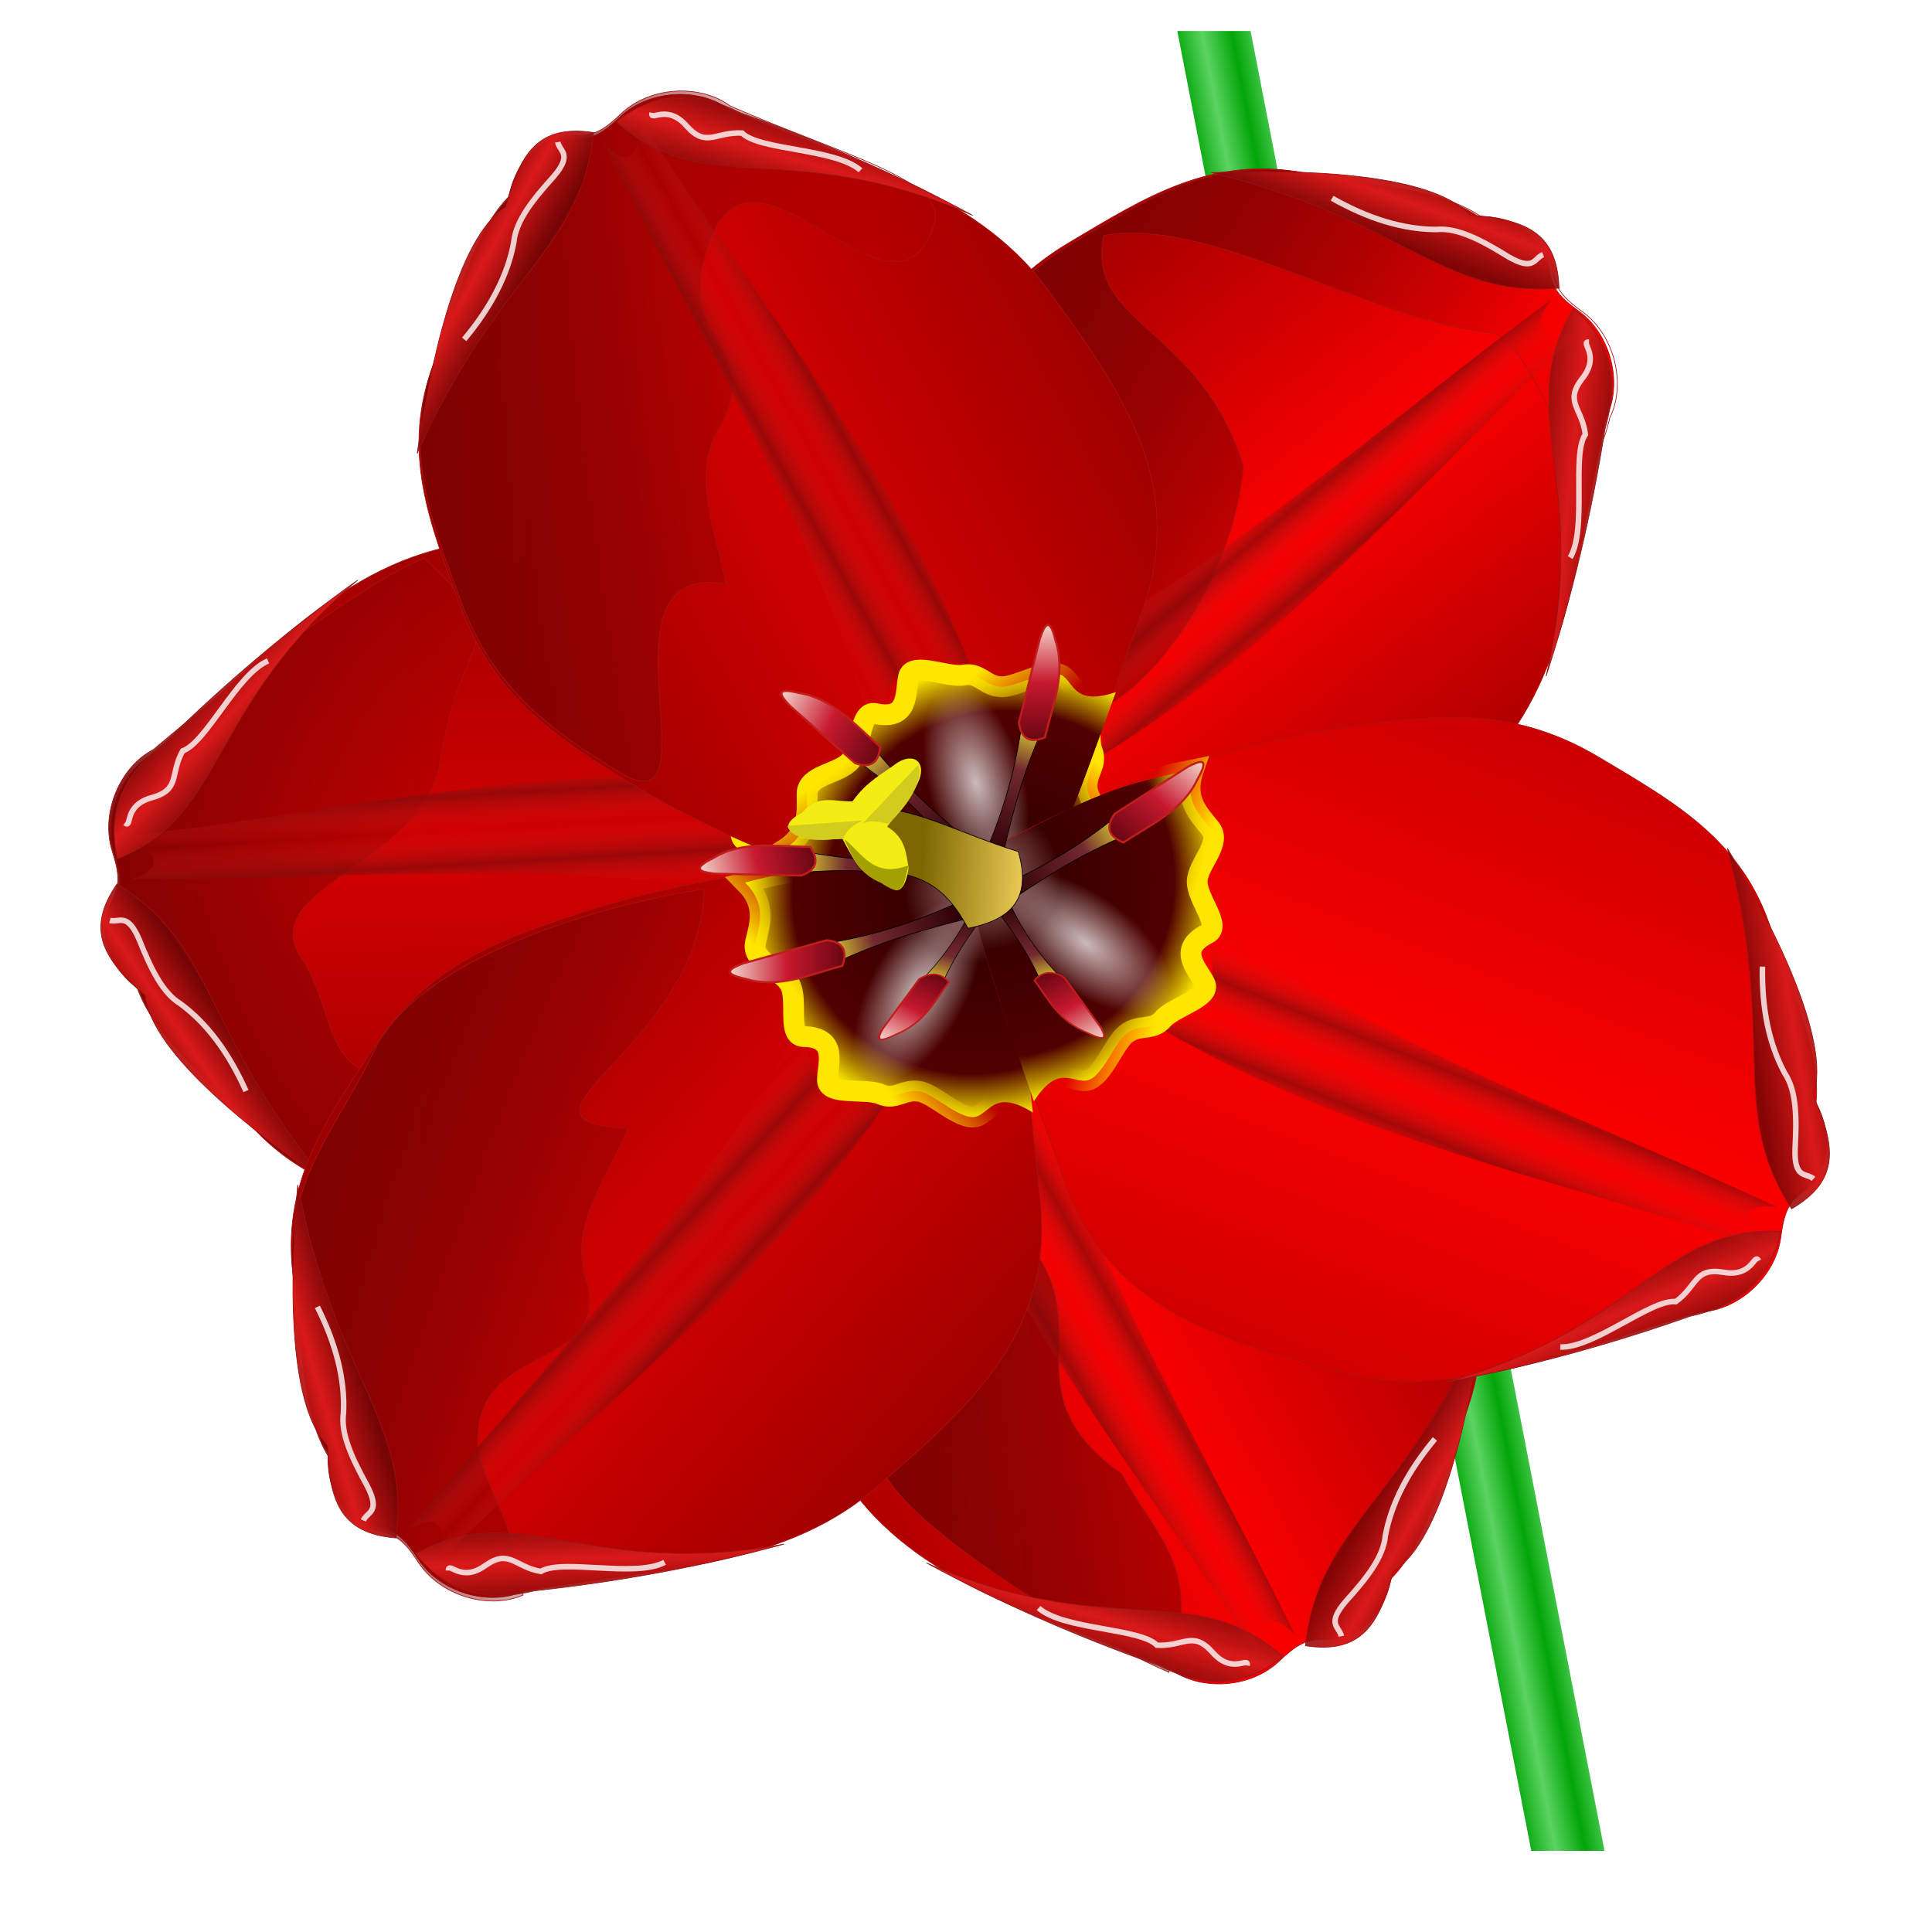 <?xml version="1.0" encoding="UTF-8" standalone="no"?>
<!-- Created with Inkscape (http://www.inkscape.org/) -->

<svg
   xmlns:dc="http://purl.org/dc/elements/1.1/"
   xmlns:cc="http://creativecommons.org/ns#"
   xmlns:rdf="http://www.w3.org/1999/02/22-rdf-syntax-ns#"
   xmlns:svg="http://www.w3.org/2000/svg"
   xmlns="http://www.w3.org/2000/svg"
   xmlns:xlink="http://www.w3.org/1999/xlink"
   xmlns:sodipodi="http://sodipodi.sourceforge.net/DTD/sodipodi-0.dtd"
   xmlns:inkscape="http://www.inkscape.org/namespaces/inkscape"
   id="svg2"
   inkscape:version="0.91 r13725"
   width="256"
   height="256"
   sodipodi:docname="emblem-custom.svg"
   version="1.1">
  <defs
     id="defs6">
    <linearGradient
       id="linearGradient4421">
      <stop
         id="stop4423"
         stop-color="#02a508"
         stop-opacity="1" />
      <stop
         offset="1"
         id="stop4425"
         stop-color="#5cd362"
         stop-opacity="1" />
    </linearGradient>
    <linearGradient
       id="linearGradient4232">
      <stop
         id="stop4234"
         stop-color="#fa0000"
         stop-opacity="1" />
      <stop
         id="stop4236"
         offset="1"
         stop-color="#8c0000"
         stop-opacity="1" />
    </linearGradient>
    <linearGradient
       id="linearGradient4103">
      <stop
         id="stop4105"
         stop-color="#2e0006"
         stop-opacity="1" />
      <stop
         id="stop4111"
         offset="0.65"
         stop-color="#71292f"
         stop-opacity="1" />
      <stop
         offset="1"
         id="stop4107"
         stop-color="#e5e032"
         stop-opacity="1" />
    </linearGradient>
    <linearGradient
       id="linearGradient4091">
      <stop
         id="stop4093"
         stop-color="#f4d4cb"
         stop-opacity="1" />
      <stop
         id="stop4099"
         offset="0.5"
         stop-color="#c7182e"
         stop-opacity="1" />
      <stop
         offset="1"
         id="stop4095"
         stop-color="#690612"
         stop-opacity="1" />
    </linearGradient>
    <linearGradient
       id="linearGradient4064">
      <stop
         id="stop4066"
         stop-color="#7e6702"
         stop-opacity="1" />
      <stop
         offset="1"
         id="stop4068"
         stop-color="#e8c954"
         stop-opacity="1" />
    </linearGradient>
    <linearGradient
       id="linearGradient3847">
      <stop
         id="stop3849"
         stop-color="#ffffff"
         stop-opacity="0.729" />
      <stop
         offset="1"
         id="stop3851"
         stop-color="#ffffff"
         stop-opacity="0" />
    </linearGradient>
    <linearGradient
       inkscape:collect="always"
       id="linearGradient3837">
      <stop
         id="stop3839"
         stop-color="#7e0202"
         stop-opacity="1" />
      <stop
         offset="1"
         id="stop3841"
         stop-color="#7e0202"
         stop-opacity="0" />
    </linearGradient>
    <linearGradient
       inkscape:collect="always"
       id="linearGradient3827">
      <stop
         id="stop3829"
         stop-color="#ffe600"
         stop-opacity="1" />
      <stop
         offset="1"
         id="stop3831"
         stop-color="#ffe600"
         stop-opacity="0" />
    </linearGradient>
    <linearGradient
       id="linearGradient3813">
      <stop
         id="stop3815"
         stop-color="#a88080"
         stop-opacity="1" />
      <stop
         offset="0.323"
         id="stop3823"
         stop-color="#390000"
         stop-opacity="1" />
      <stop
         offset="0.794"
         id="stop3821"
         stop-color="#500000"
         stop-opacity="1" />
      <stop
         id="stop3817"
         offset="1"
         stop-color="#fff200"
         stop-opacity="1" />
    </linearGradient>
    <linearGradient
       id="linearGradient3803">
      <stop
         id="stop3805"
         stop-color="#d20000"
         stop-opacity="1" />
      <stop
         offset="1"
         id="stop3807"
         stop-color="#8c0000"
         stop-opacity="1" />
    </linearGradient>
    <linearGradient
       id="linearGradient3787">
      <stop
         id="stop3789"
         stop-color="#da1919"
         stop-opacity="1" />
      <stop
         offset="1"
         id="stop3791"
         stop-color="#700505"
         stop-opacity="0.837" />
    </linearGradient>
    <linearGradient
       id="linearGradient3761">
      <stop
         id="stop3763"
         stop-color="#ea1b1b"
         stop-opacity="0" />
      <stop
         offset="1"
         id="stop3765"
         stop-color="#860b0b"
         stop-opacity="0.721" />
    </linearGradient>
    <filter
       inkscape:collect="always"
       id="filter3771"
       color-interpolation-filters="sRGB">
      <feGaussianBlur
         inkscape:collect="always"
         stdDeviation="5.368"
         id="feGaussianBlur3773" />
    </filter>
    <radialGradient
       inkscape:collect="always"
       xlink:href="#linearGradient3847"
       id="radialGradient4024"
       gradientUnits="userSpaceOnUse"
       gradientTransform="matrix(1,0,0,1.556,0,-621.945)"
       cx="1297.02"
       cy="1119.5"
       fx="1297.02"
       fy="1119.5"
       r="58.659" />
    <linearGradient
       inkscape:collect="always"
       xlink:href="#linearGradient4064"
       id="linearGradient4087"
       gradientUnits="userSpaceOnUse"
       x1="-711.82"
       y1="1333.81"
       x2="-568.08"
       y2="1342.28" />
    <linearGradient
       inkscape:collect="always"
       xlink:href="#linearGradient4103"
       id="linearGradient4204"
       gradientUnits="userSpaceOnUse"
       x1="-669.94"
       y1="1433.8"
       x2="-862.6"
       y2="1491.5" />
    <linearGradient
       inkscape:collect="always"
       xlink:href="#linearGradient4091"
       id="linearGradient4206"
       gradientUnits="userSpaceOnUse"
       x1="-1003.34"
       y1="1502.25"
       x2="-836.83"
       y2="1502.25" />
    <linearGradient
       inkscape:collect="always"
       xlink:href="#linearGradient3803"
       id="linearGradient4327"
       gradientUnits="userSpaceOnUse"
       spreadMethod="reflect"
       x1="1087.78"
       y1="737.14"
       x2="1660.37"
       y2="434.06" />
    <linearGradient
       inkscape:collect="always"
       xlink:href="#linearGradient3837"
       id="linearGradient4329"
       gradientUnits="userSpaceOnUse"
       gradientTransform="translate(1.629,-4.888)"
       x1="836.56"
       y1="92.27"
       x2="1157.41"
       y2="664.63" />
    <linearGradient
       inkscape:collect="always"
       xlink:href="#linearGradient3787"
       id="linearGradient4331"
       gradientUnits="userSpaceOnUse"
       spreadMethod="reflect"
       x1="970.64"
       y1="201.32"
       x2="991.19"
       y2="131.26" />
    <linearGradient
       inkscape:collect="always"
       xlink:href="#linearGradient3787"
       id="linearGradient4333"
       gradientUnits="userSpaceOnUse"
       spreadMethod="reflect"
       x1="620.8"
       y1="353.99"
       x2="678.06"
       y2="386.58" />
    <linearGradient
       inkscape:collect="always"
       xlink:href="#linearGradient3761"
       id="linearGradient4335"
       gradientUnits="userSpaceOnUse"
       spreadMethod="reflect"
       x1="1094.47"
       y1="669.78"
       x2="1137.84"
       y2="645.34" />
    <radialGradient
       inkscape:collect="always"
       xlink:href="#linearGradient3813"
       id="radialGradient4337"
       gradientUnits="userSpaceOnUse"
       gradientTransform="matrix(1.137,-0.785,0.826,1.196,-1306.518,757.9)"
       spreadMethod="reflect"
       cx="1374.42"
       cy="1353.75"
       fx="1374.42"
       fy="1353.75"
       r="240.84" />
    <linearGradient
       inkscape:collect="always"
       xlink:href="#linearGradient3827"
       id="linearGradient4339"
       gradientUnits="userSpaceOnUse"
       x1="1171.45"
       y1="1071.67"
       x2="1230.33"
       y2="1156.4" />
    <linearGradient
       inkscape:collect="always"
       xlink:href="#linearGradient4232"
       id="linearGradient4343"
       gradientUnits="userSpaceOnUse"
       spreadMethod="reflect"
       x1="1087.78"
       y1="737.14"
       x2="1660.37"
       y2="434.06" />
    <linearGradient
       inkscape:collect="always"
       xlink:href="#linearGradient3837"
       id="linearGradient4345"
       gradientUnits="userSpaceOnUse"
       gradientTransform="translate(1.629,-4.888)"
       x1="622.94"
       y1="980.79"
       x2="1009.35"
       y2="308.64" />
    <linearGradient
       inkscape:collect="always"
       xlink:href="#linearGradient3837"
       id="linearGradient4361"
       gradientUnits="userSpaceOnUse"
       gradientTransform="translate(1.629,-4.888)"
       x1="514.22"
       y1="632.04"
       x2="1157.41"
       y2="664.63" />
    <linearGradient
       inkscape:collect="always"
       xlink:href="#linearGradient3837"
       id="linearGradient4377"
       gradientUnits="userSpaceOnUse"
       gradientTransform="translate(1.629,-4.888)"
       x1="1397.56"
       y1="402.04"
       x2="494.07"
       y2="377.96" />
    <linearGradient
       inkscape:collect="always"
       xlink:href="#linearGradient4232"
       id="linearGradient4407"
       gradientUnits="userSpaceOnUse"
       spreadMethod="reflect"
       x1="1087.78"
       y1="737.14"
       x2="2166.79"
       y2="114.65" />
    <linearGradient
       inkscape:collect="always"
       xlink:href="#linearGradient4421"
       id="linearGradient4427"
       x1="130.81"
       y1="130.81"
       x2="125.18"
       y2="130.81"
       gradientUnits="userSpaceOnUse"
       spreadMethod="reflect"
       gradientTransform="matrix(0.723,0,0,1.019,67.943,-2.11)" />
    <linearGradient
       inkscape:collect="always"
       xlink:href="#linearGradient3803"
       id="linearGradient4323"
       gradientUnits="userSpaceOnUse"
       spreadMethod="reflect"
       x1="1087.78"
       y1="737.14"
       x2="1660.37"
       y2="434.06" />
    <linearGradient
       inkscape:collect="always"
       xlink:href="#linearGradient3787"
       id="linearGradient4325"
       gradientUnits="userSpaceOnUse"
       spreadMethod="reflect"
       x1="970.64"
       y1="201.32"
       x2="991.19"
       y2="131.26" />
    <linearGradient
       inkscape:collect="always"
       xlink:href="#linearGradient3787"
       id="linearGradient4328"
       gradientUnits="userSpaceOnUse"
       spreadMethod="reflect"
       x1="620.8"
       y1="353.99"
       x2="678.06"
       y2="386.58" />
    <linearGradient
       inkscape:collect="always"
       xlink:href="#linearGradient3761"
       id="linearGradient4330"
       gradientUnits="userSpaceOnUse"
       spreadMethod="reflect"
       x1="1094.47"
       y1="669.78"
       x2="1137.84"
       y2="645.34" />
    <radialGradient
       inkscape:collect="always"
       xlink:href="#linearGradient3813"
       id="radialGradient4332"
       gradientUnits="userSpaceOnUse"
       gradientTransform="matrix(1.137,-0.785,0.826,1.196,-1306.518,757.9)"
       spreadMethod="reflect"
       cx="1374.42"
       cy="1353.75"
       fx="1374.42"
       fy="1353.75"
       r="240.84" />
    <linearGradient
       inkscape:collect="always"
       xlink:href="#linearGradient3827"
       id="linearGradient4334"
       gradientUnits="userSpaceOnUse"
       x1="1171.45"
       y1="1071.67"
       x2="1230.33"
       y2="1156.4" />
    <radialGradient
       inkscape:collect="always"
       xlink:href="#linearGradient3847"
       id="radialGradient4336"
       gradientUnits="userSpaceOnUse"
       gradientTransform="matrix(1,0,0,1.556,0,-621.945)"
       cx="1297.02"
       cy="1119.5"
       fx="1297.02"
       fy="1119.5"
       r="58.659" />
    <linearGradient
       inkscape:collect="always"
       xlink:href="#linearGradient4232"
       id="linearGradient4338"
       gradientUnits="userSpaceOnUse"
       spreadMethod="reflect"
       x1="1087.78"
       y1="737.14"
       x2="1660.37"
       y2="434.06" />
    <linearGradient
       inkscape:collect="always"
       xlink:href="#linearGradient3787"
       id="linearGradient4340"
       gradientUnits="userSpaceOnUse"
       spreadMethod="reflect"
       x1="970.64"
       y1="201.32"
       x2="991.19"
       y2="131.26" />
    <linearGradient
       inkscape:collect="always"
       xlink:href="#linearGradient3787"
       id="linearGradient4342"
       gradientUnits="userSpaceOnUse"
       spreadMethod="reflect"
       x1="620.8"
       y1="353.99"
       x2="678.06"
       y2="386.58" />
    <linearGradient
       inkscape:collect="always"
       xlink:href="#linearGradient3761"
       id="linearGradient4344"
       gradientUnits="userSpaceOnUse"
       spreadMethod="reflect"
       x1="1094.47"
       y1="669.78"
       x2="1137.84"
       y2="645.34" />
    <radialGradient
       inkscape:collect="always"
       xlink:href="#linearGradient3813"
       id="radialGradient4346"
       gradientUnits="userSpaceOnUse"
       gradientTransform="matrix(1.137,-0.785,0.826,1.196,-1306.518,757.9)"
       spreadMethod="reflect"
       cx="1374.42"
       cy="1353.75"
       fx="1374.42"
       fy="1353.75"
       r="240.84" />
    <linearGradient
       inkscape:collect="always"
       xlink:href="#linearGradient3827"
       id="linearGradient4348"
       gradientUnits="userSpaceOnUse"
       x1="1171.45"
       y1="1071.67"
       x2="1230.33"
       y2="1156.4" />
    <radialGradient
       inkscape:collect="always"
       xlink:href="#linearGradient3847"
       id="radialGradient4350"
       gradientUnits="userSpaceOnUse"
       gradientTransform="matrix(1,0,0,1.556,0,-621.945)"
       cx="1297.02"
       cy="1119.5"
       fx="1297.02"
       fy="1119.5"
       r="58.659" />
    <linearGradient
       inkscape:collect="always"
       xlink:href="#linearGradient3803"
       id="linearGradient4352"
       gradientUnits="userSpaceOnUse"
       spreadMethod="reflect"
       x1="1087.78"
       y1="737.14"
       x2="1660.37"
       y2="434.06" />
    <linearGradient
       inkscape:collect="always"
       xlink:href="#linearGradient3837"
       id="linearGradient4354"
       gradientUnits="userSpaceOnUse"
       gradientTransform="translate(1.629,-4.888)"
       x1="514.22"
       y1="632.04"
       x2="1157.41"
       y2="664.63" />
    <linearGradient
       inkscape:collect="always"
       xlink:href="#linearGradient3787"
       id="linearGradient4356"
       gradientUnits="userSpaceOnUse"
       spreadMethod="reflect"
       x1="970.64"
       y1="201.32"
       x2="991.19"
       y2="131.26" />
    <linearGradient
       inkscape:collect="always"
       xlink:href="#linearGradient3787"
       id="linearGradient4358"
       gradientUnits="userSpaceOnUse"
       spreadMethod="reflect"
       x1="620.8"
       y1="353.99"
       x2="678.06"
       y2="386.58" />
    <linearGradient
       inkscape:collect="always"
       xlink:href="#linearGradient3761"
       id="linearGradient4360"
       gradientUnits="userSpaceOnUse"
       spreadMethod="reflect"
       x1="1094.47"
       y1="669.78"
       x2="1137.84"
       y2="645.34" />
    <radialGradient
       inkscape:collect="always"
       xlink:href="#linearGradient3813"
       id="radialGradient4362"
       gradientUnits="userSpaceOnUse"
       gradientTransform="matrix(1.137,-0.785,0.826,1.196,-1306.518,757.9)"
       spreadMethod="reflect"
       cx="1374.42"
       cy="1353.75"
       fx="1374.42"
       fy="1353.75"
       r="240.84" />
    <linearGradient
       inkscape:collect="always"
       xlink:href="#linearGradient3827"
       id="linearGradient4364"
       gradientUnits="userSpaceOnUse"
       x1="1171.45"
       y1="1071.67"
       x2="1230.33"
       y2="1156.4" />
    <radialGradient
       inkscape:collect="always"
       xlink:href="#linearGradient3847"
       id="radialGradient4366"
       gradientUnits="userSpaceOnUse"
       gradientTransform="matrix(1,0,0,1.556,0,-621.945)"
       cx="1297.02"
       cy="1119.5"
       fx="1297.02"
       fy="1119.5"
       r="58.659" />
    <linearGradient
       inkscape:collect="always"
       xlink:href="#linearGradient3787"
       id="linearGradient4368"
       gradientUnits="userSpaceOnUse"
       spreadMethod="reflect"
       x1="970.64"
       y1="201.32"
       x2="991.19"
       y2="131.26" />
    <linearGradient
       inkscape:collect="always"
       xlink:href="#linearGradient3787"
       id="linearGradient4370"
       gradientUnits="userSpaceOnUse"
       spreadMethod="reflect"
       x1="620.8"
       y1="353.99"
       x2="678.06"
       y2="386.58" />
    <linearGradient
       inkscape:collect="always"
       xlink:href="#linearGradient3761"
       id="linearGradient4372"
       gradientUnits="userSpaceOnUse"
       spreadMethod="reflect"
       x1="1094.47"
       y1="669.78"
       x2="1137.84"
       y2="645.34" />
    <radialGradient
       inkscape:collect="always"
       xlink:href="#linearGradient3813"
       id="radialGradient4374"
       gradientUnits="userSpaceOnUse"
       gradientTransform="matrix(1.137,-0.785,0.826,1.196,-1306.518,757.9)"
       spreadMethod="reflect"
       cx="1374.42"
       cy="1353.75"
       fx="1374.42"
       fy="1353.75"
       r="240.84" />
    <linearGradient
       inkscape:collect="always"
       xlink:href="#linearGradient3827"
       id="linearGradient4376"
       gradientUnits="userSpaceOnUse"
       x1="1171.45"
       y1="1071.67"
       x2="1230.33"
       y2="1156.4" />
    <radialGradient
       inkscape:collect="always"
       xlink:href="#linearGradient3847"
       id="radialGradient4378"
       gradientUnits="userSpaceOnUse"
       gradientTransform="matrix(1,0,0,1.556,0,-621.945)"
       cx="1297.02"
       cy="1119.5"
       fx="1297.02"
       fy="1119.5"
       r="58.659" />
    <linearGradient
       inkscape:collect="always"
       xlink:href="#linearGradient3787"
       id="linearGradient4380"
       gradientUnits="userSpaceOnUse"
       spreadMethod="reflect"
       x1="970.64"
       y1="201.32"
       x2="991.19"
       y2="131.26" />
    <linearGradient
       inkscape:collect="always"
       xlink:href="#linearGradient3787"
       id="linearGradient4382"
       gradientUnits="userSpaceOnUse"
       spreadMethod="reflect"
       x1="620.8"
       y1="353.99"
       x2="678.06"
       y2="386.58" />
    <linearGradient
       inkscape:collect="always"
       xlink:href="#linearGradient3761"
       id="linearGradient4384"
       gradientUnits="userSpaceOnUse"
       spreadMethod="reflect"
       x1="1094.47"
       y1="669.78"
       x2="1137.84"
       y2="645.34" />
    <radialGradient
       inkscape:collect="always"
       xlink:href="#linearGradient3813"
       id="radialGradient4386"
       gradientUnits="userSpaceOnUse"
       gradientTransform="matrix(1.137,-0.785,0.826,1.196,-1306.518,757.9)"
       spreadMethod="reflect"
       cx="1374.42"
       cy="1353.75"
       fx="1374.42"
       fy="1353.75"
       r="240.84" />
    <linearGradient
       inkscape:collect="always"
       xlink:href="#linearGradient3827"
       id="linearGradient4388"
       gradientUnits="userSpaceOnUse"
       x1="1171.45"
       y1="1071.67"
       x2="1230.33"
       y2="1156.4" />
    <radialGradient
       inkscape:collect="always"
       xlink:href="#linearGradient3847"
       id="radialGradient4390"
       gradientUnits="userSpaceOnUse"
       gradientTransform="matrix(1,0,0,1.556,0,-621.945)"
       cx="1297.02"
       cy="1119.5"
       fx="1297.02"
       fy="1119.5"
       r="58.659" />
    <linearGradient
       inkscape:collect="always"
       xlink:href="#linearGradient4103"
       id="linearGradient4392"
       gradientUnits="userSpaceOnUse"
       x1="-669.94"
       y1="1433.8"
       x2="-862.6"
       y2="1491.5" />
    <linearGradient
       inkscape:collect="always"
       xlink:href="#linearGradient4091"
       id="linearGradient4394"
       gradientUnits="userSpaceOnUse"
       x1="-1003.34"
       y1="1502.25"
       x2="-836.83"
       y2="1502.25" />
    <linearGradient
       inkscape:collect="always"
       xlink:href="#linearGradient4103"
       id="linearGradient4396"
       gradientUnits="userSpaceOnUse"
       x1="-669.94"
       y1="1433.8"
       x2="-862.6"
       y2="1491.5" />
    <linearGradient
       inkscape:collect="always"
       xlink:href="#linearGradient4091"
       id="linearGradient4398"
       gradientUnits="userSpaceOnUse"
       x1="-1003.34"
       y1="1502.25"
       x2="-836.83"
       y2="1502.25" />
    <linearGradient
       inkscape:collect="always"
       xlink:href="#linearGradient4103"
       id="linearGradient4400"
       gradientUnits="userSpaceOnUse"
       x1="-669.94"
       y1="1433.8"
       x2="-862.6"
       y2="1491.5" />
    <linearGradient
       inkscape:collect="always"
       xlink:href="#linearGradient4091"
       id="linearGradient4402"
       gradientUnits="userSpaceOnUse"
       x1="-1003.34"
       y1="1502.25"
       x2="-836.83"
       y2="1502.25" />
    <linearGradient
       inkscape:collect="always"
       xlink:href="#linearGradient4103"
       id="linearGradient4404"
       gradientUnits="userSpaceOnUse"
       x1="-669.94"
       y1="1433.8"
       x2="-862.6"
       y2="1491.5" />
    <linearGradient
       inkscape:collect="always"
       xlink:href="#linearGradient4091"
       id="linearGradient4406"
       gradientUnits="userSpaceOnUse"
       x1="-1003.34"
       y1="1502.25"
       x2="-836.83"
       y2="1502.25" />
    <linearGradient
       inkscape:collect="always"
       xlink:href="#linearGradient4103"
       id="linearGradient4408"
       gradientUnits="userSpaceOnUse"
       x1="-669.94"
       y1="1433.8"
       x2="-862.6"
       y2="1491.5" />
    <linearGradient
       inkscape:collect="always"
       xlink:href="#linearGradient4091"
       id="linearGradient4410"
       gradientUnits="userSpaceOnUse"
       x1="-1003.34"
       y1="1502.25"
       x2="-836.83"
       y2="1502.25" />
    <linearGradient
       inkscape:collect="always"
       xlink:href="#linearGradient4103"
       id="linearGradient4412"
       gradientUnits="userSpaceOnUse"
       x1="-669.94"
       y1="1433.8"
       x2="-862.6"
       y2="1491.5" />
    <linearGradient
       inkscape:collect="always"
       xlink:href="#linearGradient4091"
       id="linearGradient4414"
       gradientUnits="userSpaceOnUse"
       x1="-1003.34"
       y1="1502.25"
       x2="-836.83"
       y2="1502.25" />
    <linearGradient
       id="linearGradient4378">
      <stop
         id="stop4380"
         stop-color="#595959"
         stop-opacity="1" />
      <stop
         offset="0.304"
         id="stop4382"
         stop-color="#5c5c5c"
         stop-opacity="1" />
      <stop
         id="stop4384"
         offset="0.561"
         stop-color="#a3a3a3"
         stop-opacity="1" />
      <stop
         id="stop4386"
         offset="1"
         stop-color="#5c5c5c"
         stop-opacity="1" />
    </linearGradient>
    <linearGradient
       id="linearGradient4310">
      <stop
         stop-opacity="1"
         stop-color="#cecece"
         id="stop4312" />
      <stop
         stop-opacity="1"
         stop-color="#3a3a3a"
         id="stop4314"
         offset="1" />
    </linearGradient>
    <linearGradient
       id="linearGradient4290">
      <stop
         id="stop4292"
         stop-color="#a8a8a8"
         stop-opacity="1" />
      <stop
         id="stop4294"
         offset="1"
         stop-color="#272727"
         stop-opacity="1" />
    </linearGradient>
    <linearGradient
       id="linearGradient4331-6">
      <stop
         stop-opacity="1"
         stop-color="#616161"
         id="stop4333" />
      <stop
         stop-opacity="1"
         stop-color="#cbcbcb"
         id="stop4335"
         offset="1" />
    </linearGradient>
    <linearGradient
       id="linearGradient4325-7">
      <stop
         stop-opacity="1"
         stop-color="#bababa"
         id="stop4327" />
      <stop
         stop-opacity="1"
         stop-color="#000000"
         id="stop4329"
         offset="1" />
    </linearGradient>
    <linearGradient
       id="linearGradient4319">
      <stop
         stop-opacity="1"
         stop-color="#a6a6a6"
         id="stop4321" />
      <stop
         stop-opacity="0"
         stop-color="#666666"
         offset="1"
         id="stop4323" />
    </linearGradient>
    <linearGradient
       id="linearGradient4297">
      <stop
         stop-opacity="1"
         stop-color="#9b9b9b"
         id="stop4299" />
      <stop
         stop-opacity="1"
         stop-color="#606060"
         id="stop4302"
         offset="0.5" />
      <stop
         stop-opacity="1"
         stop-color="#c6c6c6"
         offset="0.75"
         id="stop4305" />
      <stop
         stop-opacity="1"
         stop-color="#6d6d6d"
         offset="1"
         id="stop4307" />
    </linearGradient>
    <linearGradient
       id="linearGradient4372-5">
      <stop
         stop-opacity="1"
         stop-color="#8c8c8c"
         id="stop4374" />
      <stop
         stop-opacity="1"
         stop-color="#707070"
         offset="1"
         id="stop4376" />
    </linearGradient>
    <linearGradient
       id="linearGradient4342-3">
      <stop
         stop-opacity="1"
         stop-color="#828282"
         id="stop4344" />
      <stop
         stop-opacity="1"
         stop-color="#282828"
         offset="1"
         id="stop4346" />
    </linearGradient>
    <linearGradient
       id="linearGradient4336">
      <stop
         stop-opacity="1"
         stop-color="#616161"
         id="stop4338" />
      <stop
         stop-opacity="1"
         stop-color="#e4e4e4"
         offset="1"
         id="stop4340" />
    </linearGradient>
    <linearGradient
       id="linearGradient4299">
      <stop
         stop-opacity="1"
         stop-color="#ffffff"
         id="stop4301" />
      <stop
         stop-opacity="0"
         stop-color="#dddddd"
         id="stop4303"
         offset="1" />
    </linearGradient>
    <linearGradient
       id="linearGradient4293">
      <stop
         stop-opacity="0.646"
         stop-color="#d1d1d1"
         id="stop4295" />
      <stop
         stop-opacity="0"
         stop-color="#c9c9c9"
         offset="1"
         id="stop4297" />
    </linearGradient>
    <linearGradient
       id="linearGradient3877">
      <stop
         stop-opacity="1"
         stop-color="#212121"
         id="stop3879" />
      <stop
         stop-opacity="1"
         stop-color="#e4e4e4"
         id="stop3881"
         offset="1" />
    </linearGradient>
    <linearGradient
       id="linearGradient3871">
      <stop
         stop-opacity="1"
         stop-color="#d8d8d8"
         id="stop3873" />
      <stop
         stop-opacity="1"
         stop-color="#252525"
         offset="1"
         id="stop3875" />
    </linearGradient>
    <linearGradient
       id="linearGradient3863">
      <stop
         stop-opacity="1"
         stop-color="#aaaaaa"
         id="stop3865" />
      <stop
         stop-opacity="1"
         stop-color="#1d1d1d"
         offset="0.5"
         id="stop3350" />
      <stop
         stop-opacity="1"
         stop-color="#acacac"
         id="stop3352"
         offset="0.75" />
      <stop
         stop-opacity="1"
         stop-color="#878787"
         id="stop3867"
         offset="1" />
    </linearGradient>
    <linearGradient
       id="linearGradient3831">
      <stop
         stop-opacity="1"
         stop-color="#000000"
         id="stop3833" />
      <stop
         stop-opacity="1"
         stop-color="#a7a7a7"
         offset="1"
         id="stop3835" />
    </linearGradient>
    <linearGradient
       id="linearGradient3803-5">
      <stop
         stop-opacity="1"
         stop-color="#909090"
         id="stop3805-6" />
      <stop
         stop-opacity="1"
         stop-color="#000000"
         id="stop3807-2"
         offset="1" />
    </linearGradient>
    <linearGradient
       id="linearGradient2762">
      <stop
         id="stop2764"
         stop-color="white"
         stop-opacity="1" />
      <stop
         id="stop2770"
         offset="0.5"
         stop-color="white"
         stop-opacity="1" />
      <stop
         offset="0.75"
         id="stop2772"
         stop-color="black"
         stop-opacity="1" />
      <stop
         offset="1"
         id="stop2766"
         stop-color="#aaa"
         stop-opacity="1" />
    </linearGradient>
  </defs>
  <sodipodi:namedview
     pagecolor="#ffffff"
     bordercolor="#666666"
     borderopacity="1"
     objecttolerance="10"
     gridtolerance="10"
     guidetolerance="10"
     inkscape:pageopacity="0"
     inkscape:pageshadow="2"
     inkscape:window-width="1920"
     inkscape:window-height="1056"
     id="namedview4"
     showgrid="false"
     inkscape:zoom="3.5351562"
     inkscape:cx="128"
     inkscape:cy="128"
     inkscape:window-x="0"
     inkscape:window-y="0"
     inkscape:window-maximized="1"
     inkscape:current-layer="svg2" />
  <g
     id="g4429"
     transform="matrix(0.965,0,0,0.965,6.349,4.111)">
    <rect
       transform="matrix(1,0,0.191,0.982,0,0)"
       y="0"
       x="155.08"
       height="254.46"
       width="10.06"
       id="rect4419"
       style="fill:url(#linearGradient4427);fill-opacity:1;stroke:none" />
    <g
       transform="matrix(0.095,0,0,0.095,0.731,-3.953)"
       id="g4238">
      <g
         transform="matrix(0.439,-0.898,0.898,0.439,-413.677,1880.712)"
         id="g3882">
        <path
           d="m 738.13,197.246 c 29.006,1.608 44.368,-9.616 66.806,-30.959 42.751,-40.664 115.529,-43.18 158.054,-11.406 164.415,72.03 353.1,114.093 459.498,259.079 112.496,153.295 202.713,285.027 136.872,467.645 -54.998,152.543 -90.243,280.18 -153.166,402.468 l -76.583,34.218 C 1128.764,1281.349 953.144,1211.662 800.048,1116.242 706.133,1057.707 621.268,1000.062 573.558,870.199 531.338,755.279 486.28,647.939 537.71,518.243 c 35.591,-89.752 53.108,-179.887 105.913,-233.008 11.406,-61.918 57.566,-90.036 94.507,-87.989 z"
           id="path3884"
           inkscape:connector-curvature="0"
           sodipodi:nodetypes="sscssccssscs"
           style="fill:url(#linearGradient4323);fill-opacity:1;stroke:#a81212;stroke-width:1;stroke-linecap:butt;stroke-linejoin:miter;stroke-opacity:1" />
        <path
           sodipodi:nodetypes="ssccsccssscs"
           inkscape:connector-curvature="0"
           id="path3886"
           d="m 739.759,192.358 c 29.006,1.608 44.368,-9.616 66.806,-30.959 42.751,-40.664 115.529,-43.18 158.054,-11.406 164.415,72.03 356.652,172.059 421.101,230.214 -55.989,181.714 -64.269,90.325 -249.32,148.981 C 982.444,577.987 847.205,359.137 784.281,481.425 737.653,551.501 668.991,570.991 682.525,649.089 481.678,612.147 954.774,1206.774 801.677,1111.353 707.762,1052.819 622.897,995.173 575.187,865.31 532.967,750.391 487.909,643.051 539.34,513.354 c 35.591,-89.752 53.108,-179.887 105.913,-233.008 11.406,-61.918 57.566,-90.036 94.507,-87.989 z"
           style="fill:url(#linearGradient4329);fill-opacity:1;stroke:#a81212;stroke-width:1;stroke-linecap:butt;stroke-linejoin:miter;stroke-opacity:1" />
        <path
           d="M 800.048,172.805 C 927.478,287.529 1053.213,192.89 1314.946,308.047 1207.537,249.664 1095.382,200.775 979.285,159.769 919.539,129.748 859.793,124.845 800.048,172.805 Z"
           id="path3888"
           inkscape:connector-curvature="0"
           sodipodi:nodetypes="cccc"
           style="fill:url(#linearGradient4325);fill-opacity:1;stroke:#8f1a1a;stroke-width:1;stroke-linecap:butt;stroke-linejoin:miter;stroke-opacity:1" />
        <path
           sodipodi:nodetypes="cccc"
           inkscape:connector-curvature="0"
           id="path3890"
           d="M 767.177,188.308 C 749.724,358.882 628.845,391.05 512.129,652.091 529.76,529.993 568.358,340.707 640.231,295.694 660.522,219.878 685.878,175.986 767.177,188.308 Z"
           style="fill:url(#linearGradient4328);fill-opacity:1;stroke:#9d1111;stroke-width:1;stroke-linecap:butt;stroke-linejoin:miter;stroke-opacity:1" />
        <path
           d="m 715.318,202.134 c 2.541,13.891 22.487,16.904 -6.518,50.512 -28.405,31.502 -54.293,63.004 -57.03,94.507 -8.667,46.71 -32.611,93.42 -71.695,140.131"
           id="path3892"
           inkscape:connector-curvature="0"
           sodipodi:nodetypes="cccc"
           stroke-miterlimit="4"
           style="fill:none;stroke:#ffffff;stroke-width:8;stroke-linecap:butt;stroke-linejoin:miter;stroke-miterlimit:4;stroke-dasharray:none;stroke-opacity:0.797;filter:url(#filter3771)" />
        <path
           sodipodi:nodetypes="cccc"
           inkscape:connector-curvature="0"
           id="path3894"
           d="m 715.318,202.134 c 2.541,13.891 -21.507,-14.055 -50.512,19.553 -28.405,31.502 -41.257,7.604 -79.842,9.777 -25.194,25.29 -134.472,21.856 -171.09,53.771"
           transform="matrix(-1,0,0,1,1566.776,-42.365)"
           stroke-miterlimit="4"
           style="fill:none;stroke:#ffffff;stroke-width:8;stroke-linecap:butt;stroke-linejoin:miter;stroke-miterlimit:4;stroke-dasharray:none;stroke-opacity:0.797;filter:url(#filter3771)" />
        <path
           d="m 782.124,203.764 c 135.038,277.639 300.463,541.255 384.544,842.413 35.862,-78.221 66.584,-122.446 146.648,-81.471 C 1199.841,667.533 1003.322,434.241 839.154,176.063 c -10.089,27.075 -10.012,74.483 -57.03,27.7 z"
           id="path3896"
           inkscape:connector-curvature="0"
           sodipodi:nodetypes="ccccc"
           style="fill:url(#linearGradient4330);fill-opacity:1;stroke:none" />
        <path
           sodipodi:nodetypes="ccccsssssssc"
           inkscape:connector-curvature="0"
           id="path3898"
           d="m 1521.883,997.294 c -54.998,152.543 -78.837,216.632 -115.689,286.779 l -76.583,34.218 c -148.706,-30.424 -184.194,-38.192 -288.408,-92.877 38.547,-23.937 34.345,-54.174 34.475,-81.288 0.133,-27.863 46.281,-28.428 62.803,-47.744 16.522,-19.316 12.43,-73.277 35.816,-68.243 49.706,10.7 42.995,-30.504 48.022,-53.165 5.05,-22.766 56.798,1.863 79.866,-2.51 23.068,-4.374 30.546,16.488 54.766,16.914 24.22,0.427 70.818,-31.022 90.041,-14.445 15.61,13.461 18.38,40.981 74.89,22.361 z"
           stroke-miterlimit="4"
           style="fill:url(#radialGradient4332);fill-opacity:1;stroke:url(#linearGradient4334);stroke-width:30;stroke-miterlimit:4;stroke-dasharray:none;stroke-opacity:1" />
        <ellipse
           id="path3900"
           transform="matrix(1.213,-0.034,0.327,1.556,-619.783,-570.749)"
           cx="1297.02"
           cy="1119.5"
           rx="58.659"
           ry="91.25"
           stroke-miterlimit="4"
           style="fill:url(#radialGradient4336);fill-opacity:1;stroke:#ffe600;stroke-width:0;stroke-linecap:round;stroke-linejoin:round;stroke-miterlimit:4;stroke-dasharray:none;stroke-opacity:1" />
      </g>
      <g
         transform="matrix(0.181,0.984,-0.984,0.181,2222.874,-375.705)"
         id="g3918">
        <path
           d="m 738.13,197.246 c 29.006,1.608 44.368,-9.616 66.806,-30.959 42.751,-40.664 115.529,-43.18 158.054,-11.406 164.415,72.03 353.1,114.093 459.498,259.079 112.496,153.295 202.713,285.027 136.872,467.645 -54.998,152.543 -90.243,280.18 -153.166,402.468 l -76.583,34.218 C 1128.764,1281.349 953.144,1211.662 800.048,1116.242 706.133,1057.707 621.268,1000.062 573.558,870.199 531.338,755.279 486.28,647.939 537.71,518.243 c 35.591,-89.752 53.108,-179.887 105.913,-233.008 11.406,-61.918 57.566,-90.036 94.507,-87.989 z"
           id="path3920"
           inkscape:connector-curvature="0"
           sodipodi:nodetypes="sscssccssscs"
           style="fill:url(#linearGradient4338);fill-opacity:1;stroke:#a81212;stroke-width:1;stroke-linecap:butt;stroke-linejoin:miter;stroke-opacity:1" />
        <path
           sodipodi:nodetypes="sscscccssscs"
           inkscape:connector-curvature="0"
           id="path3922"
           d="m 739.759,192.358 c 29.006,1.608 44.368,-9.616 66.806,-30.959 42.751,-40.664 115.529,-43.18 158.054,-11.406 C 1129.035,222.023 832.342,233.116 813.275,295 757.286,476.714 575.016,663.345 573.28,821.226 696.481,870.972 726.956,707.089 938.321,683.244 1105.803,731.689 1232.046,876.645 1245.581,954.743 1044.733,917.801 954.774,1206.774 801.677,1111.353 707.762,1052.819 622.897,995.173 575.187,865.31 532.967,750.391 487.909,643.051 539.34,513.354 c 35.591,-89.752 53.108,-179.887 105.913,-233.008 11.406,-61.918 57.566,-90.036 94.507,-87.989 z"
           style="fill:url(#linearGradient4345);fill-opacity:1;stroke:#a81212;stroke-width:1;stroke-linecap:butt;stroke-linejoin:miter;stroke-opacity:1" />
        <path
           d="M 800.048,172.805 C 927.478,287.529 1053.213,192.89 1314.946,308.047 1207.537,249.664 1095.382,200.775 979.285,159.769 919.539,129.748 859.793,124.845 800.048,172.805 Z"
           id="path3924"
           inkscape:connector-curvature="0"
           sodipodi:nodetypes="cccc"
           style="fill:url(#linearGradient4340);fill-opacity:1;stroke:#8f1a1a;stroke-width:1;stroke-linecap:butt;stroke-linejoin:miter;stroke-opacity:1" />
        <path
           sodipodi:nodetypes="cccc"
           inkscape:connector-curvature="0"
           id="path3926"
           d="M 767.177,188.308 C 749.724,358.882 628.845,391.05 512.129,652.091 529.76,529.993 568.358,340.707 640.231,295.694 660.522,219.878 685.878,175.986 767.177,188.308 Z"
           style="fill:url(#linearGradient4342);fill-opacity:1;stroke:#9d1111;stroke-width:1;stroke-linecap:butt;stroke-linejoin:miter;stroke-opacity:1" />
        <path
           d="m 715.318,202.134 c 2.541,13.891 22.487,16.904 -6.518,50.512 -28.405,31.502 -54.293,63.004 -57.03,94.507 -8.667,46.71 -32.611,93.42 -71.695,140.131"
           id="path3928"
           inkscape:connector-curvature="0"
           sodipodi:nodetypes="cccc"
           stroke-miterlimit="4"
           style="fill:none;stroke:#ffffff;stroke-width:8;stroke-linecap:butt;stroke-linejoin:miter;stroke-miterlimit:4;stroke-dasharray:none;stroke-opacity:0.797;filter:url(#filter3771)" />
        <path
           sodipodi:nodetypes="cccc"
           inkscape:connector-curvature="0"
           id="path3930"
           d="m 715.318,202.134 c 2.541,13.891 -21.507,-14.055 -50.512,19.553 -28.405,31.502 -41.257,7.604 -79.842,9.777 -25.194,25.29 -134.472,21.856 -171.09,53.771"
           transform="matrix(-1,0,0,1,1566.776,-42.365)"
           stroke-miterlimit="4"
           style="fill:none;stroke:#ffffff;stroke-width:8;stroke-linecap:butt;stroke-linejoin:miter;stroke-miterlimit:4;stroke-dasharray:none;stroke-opacity:0.797;filter:url(#filter3771)" />
        <path
           d="m 782.124,203.764 c 135.038,277.639 300.463,541.255 384.544,842.413 35.862,-78.221 66.584,-122.446 146.648,-81.471 C 1199.841,667.533 1003.322,434.241 839.154,176.063 c -10.089,27.075 -10.012,74.483 -57.03,27.7 z"
           id="path3932"
           inkscape:connector-curvature="0"
           sodipodi:nodetypes="ccccc"
           style="fill:url(#linearGradient4344);fill-opacity:1;stroke:none" />
        <path
           sodipodi:nodetypes="ccccsssssssc"
           inkscape:connector-curvature="0"
           id="path3934"
           d="m 1521.883,997.294 c -54.998,152.543 -78.837,216.632 -115.689,286.779 l -76.583,34.218 c -148.706,-30.424 -184.194,-38.192 -288.408,-92.877 38.547,-23.937 34.345,-54.174 34.475,-81.288 0.133,-27.863 46.281,-28.428 62.803,-47.744 16.522,-19.316 12.43,-73.277 35.816,-68.243 49.706,10.7 42.995,-30.504 48.022,-53.165 5.05,-22.766 56.798,1.863 79.866,-2.51 23.068,-4.374 30.546,16.488 54.766,16.914 24.22,0.427 70.818,-31.022 90.041,-14.445 15.61,13.461 18.38,40.981 74.89,22.361 z"
           stroke-miterlimit="4"
           style="fill:url(#radialGradient4346);fill-opacity:1;stroke:url(#linearGradient4348);stroke-width:30;stroke-miterlimit:4;stroke-dasharray:none;stroke-opacity:1" />
        <ellipse
           id="path3936"
           transform="matrix(1.213,-0.034,0.327,1.556,-619.783,-570.749)"
           cx="1297.02"
           cy="1119.5"
           rx="58.659"
           ry="91.25"
           stroke-miterlimit="4"
           style="fill:url(#radialGradient4350);fill-opacity:1;stroke:#ffe600;stroke-width:0;stroke-linecap:round;stroke-linejoin:round;stroke-miterlimit:4;stroke-dasharray:none;stroke-opacity:1" />
      </g>
      <g
         id="g3855"
         transform="translate(13.889,0)">
        <path
           sodipodi:nodetypes="sscssccssscs"
           inkscape:connector-curvature="0"
           id="path3755"
           d="m 738.13,197.246 c 29.006,1.608 44.368,-9.616 66.806,-30.959 42.751,-40.664 115.529,-43.18 158.054,-11.406 164.415,72.03 353.1,114.093 459.498,259.079 112.496,153.295 202.713,285.027 136.872,467.645 -54.998,152.543 -90.243,280.18 -153.166,402.468 l -76.583,34.218 C 1128.764,1281.349 953.144,1211.662 800.048,1116.242 706.133,1057.707 621.268,1000.062 573.558,870.199 531.338,755.279 486.28,647.939 537.71,518.243 c 35.591,-89.752 53.108,-179.887 105.913,-233.008 11.406,-61.918 57.566,-90.036 94.507,-87.989 z"
           style="fill:url(#linearGradient4352);fill-opacity:1;stroke:#a81212;stroke-width:1;stroke-linecap:butt;stroke-linejoin:miter;stroke-opacity:1" />
        <path
           d="m 739.759,192.358 c 29.006,1.608 44.368,-9.616 66.806,-30.959 42.751,-40.664 115.529,-43.18 158.054,-11.406 164.415,72.03 313.993,107.576 294.926,169.46 -55.989,181.714 -258.415,-156.547 -324.256,26.071 -54.998,152.543 79.217,143.308 16.294,265.596 -46.628,70.076 -7.017,151.651 6.518,229.749 -200.847,-36.942 -3.328,365.905 -156.425,270.485 C 707.762,1052.819 622.897,995.173 575.187,865.31 532.967,750.391 487.909,643.051 539.34,513.354 c 35.591,-89.752 53.108,-179.887 105.913,-233.008 11.406,-61.918 57.566,-90.036 94.507,-87.989 z"
           id="path3835"
           inkscape:connector-curvature="0"
           sodipodi:nodetypes="sscssccssscs"
           style="fill:url(#linearGradient4354);fill-opacity:1;stroke:#a81212;stroke-width:1;stroke-linecap:butt;stroke-linejoin:miter;stroke-opacity:1" />
        <path
           sodipodi:nodetypes="cccc"
           inkscape:connector-curvature="0"
           id="path3757"
           d="M 800.048,172.805 C 927.478,287.529 1053.213,192.89 1314.946,308.047 1207.537,249.664 1095.382,200.775 979.285,159.769 919.539,129.748 859.793,124.845 800.048,172.805 Z"
           style="fill:url(#linearGradient4356);fill-opacity:1;stroke:#8f1a1a;stroke-width:1;stroke-linecap:butt;stroke-linejoin:miter;stroke-opacity:1" />
        <path
           d="M 767.177,188.308 C 749.724,358.882 628.845,391.05 512.129,652.091 529.76,529.993 568.358,340.707 640.231,295.694 660.522,219.878 685.878,175.986 767.177,188.308 Z"
           id="path3759"
           inkscape:connector-curvature="0"
           sodipodi:nodetypes="cccc"
           style="fill:url(#linearGradient4358);fill-opacity:1;stroke:#9d1111;stroke-width:1;stroke-linecap:butt;stroke-linejoin:miter;stroke-opacity:1" />
        <path
           sodipodi:nodetypes="cccc"
           inkscape:connector-curvature="0"
           id="path3769"
           d="m 715.318,202.134 c 2.541,13.891 22.487,16.904 -6.518,50.512 -28.405,31.502 -54.293,63.004 -57.03,94.507 -8.667,46.71 -32.611,93.42 -71.695,140.131"
           stroke-miterlimit="4"
           style="fill:none;stroke:#ffffff;stroke-width:8;stroke-linecap:butt;stroke-linejoin:miter;stroke-miterlimit:4;stroke-dasharray:none;stroke-opacity:0.797;filter:url(#filter3771)" />
        <path
           transform="matrix(-1,0,0,1,1566.776,-42.365)"
           d="m 715.318,202.134 c 2.541,13.891 -21.507,-14.055 -50.512,19.553 -28.405,31.502 -41.257,7.604 -79.842,9.777 -25.194,25.29 -134.472,21.856 -171.09,53.771"
           id="path3775"
           inkscape:connector-curvature="0"
           sodipodi:nodetypes="cccc"
           stroke-miterlimit="4"
           style="fill:none;stroke:#ffffff;stroke-width:8;stroke-linecap:butt;stroke-linejoin:miter;stroke-miterlimit:4;stroke-dasharray:none;stroke-opacity:0.797;filter:url(#filter3771)" />
        <path
           sodipodi:nodetypes="ccccc"
           inkscape:connector-curvature="0"
           id="path3777"
           d="m 782.124,203.764 c 135.038,277.639 300.463,541.255 384.544,842.413 35.862,-78.221 66.584,-122.446 146.648,-81.471 C 1199.841,667.533 1003.322,434.241 839.154,176.063 c -10.089,27.075 -10.012,74.483 -57.03,27.7 z"
           style="fill:url(#linearGradient4360);fill-opacity:1;stroke:none" />
        <path
           d="m 1521.883,997.294 c -54.998,152.543 -78.837,216.632 -115.689,286.779 l -76.583,34.218 c -148.706,-30.424 -184.194,-38.192 -288.408,-92.877 38.547,-23.937 34.345,-54.174 34.475,-81.288 0.133,-27.863 46.281,-28.428 62.803,-47.744 16.522,-19.316 12.43,-73.277 35.816,-68.243 49.706,10.7 42.995,-30.504 48.022,-53.165 5.05,-22.766 56.798,1.863 79.866,-2.51 23.068,-4.374 30.546,16.488 54.766,16.914 24.22,0.427 70.818,-31.022 90.041,-14.445 15.61,13.461 18.38,40.981 74.89,22.361 z"
           id="path3811"
           inkscape:connector-curvature="0"
           sodipodi:nodetypes="ccccsssssssc"
           stroke-miterlimit="4"
           style="fill:url(#radialGradient4362);fill-opacity:1;stroke:url(#linearGradient4364);stroke-width:30;stroke-miterlimit:4;stroke-dasharray:none;stroke-opacity:1" />
        <ellipse
           transform="matrix(1.213,-0.034,0.327,1.556,-619.783,-570.749)"
           id="path3845"
           cx="1297.02"
           cy="1119.5"
           rx="58.659"
           ry="91.25"
           stroke-miterlimit="4"
           style="fill:url(#radialGradient4366);fill-opacity:1;stroke:#ffe600;stroke-width:0;stroke-linecap:round;stroke-linejoin:round;stroke-miterlimit:4;stroke-dasharray:none;stroke-opacity:1" />
      </g>
      <g
         transform="matrix(-1,0,0,-1,2577.121,2563.848)"
         id="g4026">
        <path
           d="m 738.13,197.246 c 29.006,1.608 44.368,-9.616 66.806,-30.959 42.751,-40.664 115.529,-43.18 158.054,-11.406 164.415,72.03 353.1,114.093 459.498,259.079 112.496,153.295 202.713,285.027 136.872,467.645 -54.998,152.543 -90.243,280.18 -153.166,402.468 l -76.583,34.218 C 1128.764,1281.349 953.144,1211.662 800.048,1116.242 706.133,1057.707 621.268,1000.062 573.558,870.199 531.338,755.279 486.28,647.939 537.71,518.243 c 35.591,-89.752 53.108,-179.887 105.913,-233.008 11.406,-61.918 57.566,-90.036 94.507,-87.989 z"
           id="path4028"
           inkscape:connector-curvature="0"
           sodipodi:nodetypes="sscssccssscs"
           style="fill:url(#linearGradient4343);fill-opacity:1;stroke:#a81212;stroke-width:1;stroke-linecap:butt;stroke-linejoin:miter;stroke-opacity:1" />
        <path
           sodipodi:nodetypes="cssccc"
           inkscape:connector-curvature="0"
           id="path4030"
           d="m 964.62,149.993 c 164.415,72.03 433.993,250.909 414.926,312.794 -55.989,181.714 -41.748,-69.881 -107.589,112.737 -54.998,152.543 -40.782,73.308 -103.706,195.596 C 1064.57,646.604 1198.329,554.83 1032.673,436.688 982.662,344.023 913.683,300.625 964.62,149.993 Z"
           style="fill:url(#linearGradient4377);fill-opacity:1;stroke:#a81212;stroke-width:1;stroke-linecap:butt;stroke-linejoin:miter;stroke-opacity:1" />
        <path
           d="M 800.048,172.805 C 927.478,287.529 1053.213,192.89 1314.946,308.047 1207.537,249.664 1095.382,200.775 979.285,159.769 919.539,129.748 859.793,124.845 800.048,172.805 Z"
           id="path4032"
           inkscape:connector-curvature="0"
           sodipodi:nodetypes="cccc"
           style="fill:url(#linearGradient4368);fill-opacity:1;stroke:#8f1a1a;stroke-width:1;stroke-linecap:butt;stroke-linejoin:miter;stroke-opacity:1" />
        <path
           sodipodi:nodetypes="cccc"
           inkscape:connector-curvature="0"
           id="path4034"
           d="M 767.177,188.308 C 749.724,358.882 628.845,391.05 512.129,652.091 529.76,529.993 568.358,340.707 640.231,295.694 660.522,219.878 685.878,175.986 767.177,188.308 Z"
           style="fill:url(#linearGradient4370);fill-opacity:1;stroke:#9d1111;stroke-width:1;stroke-linecap:butt;stroke-linejoin:miter;stroke-opacity:1" />
        <path
           d="m 715.318,202.134 c 2.541,13.891 22.487,16.904 -6.518,50.512 -28.405,31.502 -54.293,63.004 -57.03,94.507 -8.667,46.71 -32.611,93.42 -71.695,140.131"
           id="path4036"
           inkscape:connector-curvature="0"
           sodipodi:nodetypes="cccc"
           stroke-miterlimit="4"
           style="fill:none;stroke:#ffffff;stroke-width:8;stroke-linecap:butt;stroke-linejoin:miter;stroke-miterlimit:4;stroke-dasharray:none;stroke-opacity:0.797;filter:url(#filter3771)" />
        <path
           sodipodi:nodetypes="cccc"
           inkscape:connector-curvature="0"
           id="path4038"
           d="m 715.318,202.134 c 2.541,13.891 -21.507,-14.055 -50.512,19.553 -28.405,31.502 -41.257,7.604 -79.842,9.777 -25.194,25.29 -134.472,21.856 -171.09,53.771"
           transform="matrix(-1,0,0,1,1566.776,-42.365)"
           stroke-miterlimit="4"
           style="fill:none;stroke:#ffffff;stroke-width:8;stroke-linecap:butt;stroke-linejoin:miter;stroke-miterlimit:4;stroke-dasharray:none;stroke-opacity:0.797;filter:url(#filter3771)" />
        <path
           d="m 782.124,203.764 c 135.038,277.639 300.463,541.255 384.544,842.413 35.862,-78.221 66.584,-122.446 146.648,-81.471 C 1199.841,667.533 1003.322,434.241 839.154,176.063 c -10.089,27.075 -10.012,74.483 -57.03,27.7 z"
           id="path4040"
           inkscape:connector-curvature="0"
           sodipodi:nodetypes="ccccc"
           style="fill:url(#linearGradient4372);fill-opacity:1;stroke:none" />
        <path
           sodipodi:nodetypes="ccccsssssssc"
           inkscape:connector-curvature="0"
           id="path4042"
           d="m 1521.883,997.294 c -54.998,152.543 -78.837,216.632 -115.689,286.779 l -76.583,34.218 c -148.706,-30.424 -184.194,-38.192 -288.408,-92.877 38.547,-23.937 34.345,-54.174 34.475,-81.288 0.133,-27.863 46.281,-28.428 62.803,-47.744 16.522,-19.316 12.43,-73.277 35.816,-68.243 49.706,10.7 42.995,-30.504 48.022,-53.165 5.05,-22.766 56.798,1.863 79.866,-2.51 23.068,-4.374 30.546,16.488 54.766,16.914 24.22,0.427 70.818,-31.022 90.041,-14.445 15.61,13.461 18.38,40.981 74.89,22.361 z"
           stroke-miterlimit="4"
           style="fill:url(#radialGradient4374);fill-opacity:1;stroke:url(#linearGradient4376);stroke-width:30;stroke-miterlimit:4;stroke-dasharray:none;stroke-opacity:1" />
        <ellipse
           id="path4044"
           transform="matrix(1.213,-0.034,0.327,1.556,-619.783,-570.749)"
           cx="1297.02"
           cy="1119.5"
           rx="58.659"
           ry="91.25"
           stroke-miterlimit="4"
           style="fill:url(#radialGradient4378);fill-opacity:1;stroke:#ffe600;stroke-width:0;stroke-linecap:round;stroke-linejoin:round;stroke-miterlimit:4;stroke-dasharray:none;stroke-opacity:1" />
      </g>
      <g
         transform="matrix(0.974,0.229,0.229,-0.974,-294.809,2227.471)"
         id="g3954">
        <path
           d="m 738.13,197.246 c 29.006,1.608 44.368,-9.616 66.806,-30.959 42.751,-40.664 115.529,-43.18 158.054,-11.406 164.415,72.03 353.1,114.093 459.498,259.079 112.496,153.295 202.713,285.027 136.872,467.645 -54.998,152.543 -90.243,280.18 -153.166,402.468 l -76.583,34.218 C 1128.764,1281.349 953.144,1211.662 800.048,1116.242 706.133,1057.707 621.268,1000.062 573.558,870.199 531.338,755.279 486.28,647.939 537.71,518.243 c 35.591,-89.752 53.108,-179.887 105.913,-233.008 11.406,-61.918 57.566,-90.036 94.507,-87.989 z"
           id="path3956"
           inkscape:connector-curvature="0"
           sodipodi:nodetypes="sscssccssscs"
           style="fill:url(#linearGradient4327);fill-opacity:1;stroke:#a81212;stroke-width:1;stroke-linecap:butt;stroke-linejoin:miter;stroke-opacity:1" />
        <path
           sodipodi:nodetypes="sscccccsscs"
           inkscape:connector-curvature="0"
           id="path3958"
           d="m 739.759,192.358 c 29.006,1.608 44.368,-9.616 66.806,-30.959 42.751,-40.664 115.529,-43.18 158.054,-11.406 -31.217,92.867 -90.61,143.15 -109.498,186.983 -54.998,152.543 159.386,151.857 96.462,274.145 -46.628,70.076 -7.017,151.651 6.518,229.749 -200.847,-36.942 74.239,137.59 27.616,361.625 C 883.741,1163.258 610.33,1025.255 575.187,865.31 548.914,745.733 487.909,643.051 539.34,513.354 c 35.591,-89.752 53.108,-179.887 105.913,-233.008 11.406,-61.918 57.566,-90.036 94.507,-87.989 z"
           style="fill:url(#linearGradient4361);fill-opacity:1;stroke:#a81212;stroke-width:1;stroke-linecap:butt;stroke-linejoin:miter;stroke-opacity:1" />
        <path
           d="M 800.048,172.805 C 927.478,287.529 1053.213,192.89 1314.946,308.047 1207.537,249.664 1095.382,200.775 979.285,159.769 919.539,129.748 859.793,124.845 800.048,172.805 Z"
           id="path3960"
           inkscape:connector-curvature="0"
           sodipodi:nodetypes="cccc"
           style="fill:url(#linearGradient4380);fill-opacity:1;stroke:#8f1a1a;stroke-width:1;stroke-linecap:butt;stroke-linejoin:miter;stroke-opacity:1" />
        <path
           sodipodi:nodetypes="cccc"
           inkscape:connector-curvature="0"
           id="path3962"
           d="M 767.177,188.308 C 749.724,358.882 628.845,391.05 512.129,652.091 529.76,529.993 568.358,340.707 640.231,295.694 660.522,219.878 685.878,175.986 767.177,188.308 Z"
           style="fill:url(#linearGradient4382);fill-opacity:1;stroke:#9d1111;stroke-width:1;stroke-linecap:butt;stroke-linejoin:miter;stroke-opacity:1" />
        <path
           d="m 715.318,202.134 c 2.541,13.891 22.487,16.904 -6.518,50.512 -28.405,31.502 -54.293,63.004 -57.03,94.507 -8.667,46.71 -32.611,93.42 -71.695,140.131"
           id="path3964"
           inkscape:connector-curvature="0"
           sodipodi:nodetypes="cccc"
           stroke-miterlimit="4"
           style="fill:none;stroke:#ffffff;stroke-width:8;stroke-linecap:butt;stroke-linejoin:miter;stroke-miterlimit:4;stroke-dasharray:none;stroke-opacity:0.797;filter:url(#filter3771)" />
        <path
           sodipodi:nodetypes="cccc"
           inkscape:connector-curvature="0"
           id="path3966"
           d="m 715.318,202.134 c 2.541,13.891 -21.507,-14.055 -50.512,19.553 -28.405,31.502 -41.257,7.604 -79.842,9.777 -25.194,25.29 -134.472,21.856 -171.09,53.771"
           transform="matrix(-1,0,0,1,1566.776,-42.365)"
           stroke-miterlimit="4"
           style="fill:none;stroke:#ffffff;stroke-width:8;stroke-linecap:butt;stroke-linejoin:miter;stroke-miterlimit:4;stroke-dasharray:none;stroke-opacity:0.797;filter:url(#filter3771)" />
        <path
           d="m 782.124,203.764 c 135.038,277.639 300.463,541.255 384.544,842.413 35.862,-78.221 66.584,-122.446 146.648,-81.471 C 1199.841,667.533 1003.322,434.241 839.154,176.063 c -10.089,27.075 -10.012,74.483 -57.03,27.7 z"
           id="path3968"
           inkscape:connector-curvature="0"
           sodipodi:nodetypes="ccccc"
           style="fill:url(#linearGradient4384);fill-opacity:1;stroke:none" />
        <path
           sodipodi:nodetypes="ccccsssssssc"
           inkscape:connector-curvature="0"
           id="path3970"
           d="m 1521.883,997.294 c -54.998,152.543 -78.837,216.632 -115.689,286.779 l -76.583,34.218 c -148.706,-30.424 -184.194,-38.192 -288.408,-92.877 38.547,-23.937 34.345,-54.174 34.475,-81.288 0.133,-27.863 46.281,-28.428 62.803,-47.744 16.522,-19.316 12.43,-73.277 35.816,-68.243 49.706,10.7 42.995,-30.504 48.022,-53.165 5.05,-22.766 56.798,1.863 79.866,-2.51 23.068,-4.374 30.546,16.488 54.766,16.914 24.22,0.427 70.818,-31.022 90.041,-14.445 15.61,13.461 18.38,40.981 74.89,22.361 z"
           stroke-miterlimit="4"
           style="fill:url(#radialGradient4386);fill-opacity:1;stroke:url(#linearGradient4388);stroke-width:30;stroke-miterlimit:4;stroke-dasharray:none;stroke-opacity:1" />
        <ellipse
           id="path3972"
           transform="matrix(1.213,-0.034,0.327,1.556,-619.783,-570.749)"
           cx="1297.02"
           cy="1119.5"
           rx="58.659"
           ry="91.25"
           stroke-miterlimit="4"
           style="fill:url(#radialGradient4390);fill-opacity:1;stroke:#ffe600;stroke-width:0;stroke-linecap:round;stroke-linejoin:round;stroke-miterlimit:4;stroke-dasharray:none;stroke-opacity:1" />
      </g>
      <g
         id="g3990"
         transform="matrix(-0.778,0.628,-0.628,-0.778,3227.734,1408.679)">
        <path
           sodipodi:nodetypes="sscssccssscs"
           inkscape:connector-curvature="0"
           id="path3992"
           d="m 738.13,197.246 c 29.006,1.608 44.368,-9.616 66.806,-30.959 42.751,-40.664 115.529,-43.18 158.054,-11.406 164.415,72.03 353.1,114.093 459.498,259.079 112.496,153.295 202.713,285.027 136.872,467.645 -54.998,152.543 -90.243,280.18 -153.166,402.468 l -76.583,34.218 C 1128.764,1281.349 953.144,1211.662 800.048,1116.242 706.133,1057.707 621.268,1000.062 573.558,870.199 531.338,755.279 486.28,647.939 537.71,518.243 c 35.591,-89.752 53.108,-179.887 105.913,-233.008 11.406,-61.918 57.566,-90.036 94.507,-87.989 z"
           style="fill:url(#linearGradient4407);fill-opacity:1;stroke:#a81212;stroke-width:1;stroke-linecap:butt;stroke-linejoin:miter;stroke-opacity:1" />
        <path
           sodipodi:nodetypes="cccc"
           inkscape:connector-curvature="0"
           id="path3996"
           d="M 800.048,172.805 C 927.478,287.529 1053.213,192.89 1314.946,308.047 1207.537,249.664 1095.382,200.775 979.285,159.769 919.539,129.748 859.793,124.845 800.048,172.805 Z"
           style="fill:url(#linearGradient4331);fill-opacity:1;stroke:#8f1a1a;stroke-width:1;stroke-linecap:butt;stroke-linejoin:miter;stroke-opacity:1" />
        <path
           d="M 767.177,188.308 C 749.724,358.882 628.845,391.05 512.129,652.091 529.76,529.993 568.358,340.707 640.231,295.694 660.522,219.878 685.878,175.986 767.177,188.308 Z"
           id="path3998"
           inkscape:connector-curvature="0"
           sodipodi:nodetypes="cccc"
           style="fill:url(#linearGradient4333);fill-opacity:1;stroke:#9d1111;stroke-width:1;stroke-linecap:butt;stroke-linejoin:miter;stroke-opacity:1" />
        <path
           sodipodi:nodetypes="cccc"
           inkscape:connector-curvature="0"
           id="path4000"
           d="m 715.318,202.134 c 2.541,13.891 22.487,16.904 -6.518,50.512 -28.405,31.502 -54.293,63.004 -57.03,94.507 -8.667,46.71 -32.611,93.42 -71.695,140.131"
           stroke-miterlimit="4"
           style="fill:none;stroke:#ffffff;stroke-width:8;stroke-linecap:butt;stroke-linejoin:miter;stroke-miterlimit:4;stroke-dasharray:none;stroke-opacity:0.797;filter:url(#filter3771)" />
        <path
           transform="matrix(-1,0,0,1,1566.776,-42.365)"
           d="m 715.318,202.134 c 2.541,13.891 -21.507,-14.055 -50.512,19.553 -28.405,31.502 -41.257,7.604 -79.842,9.777 -25.194,25.29 -134.472,21.856 -171.09,53.771"
           id="path4002"
           inkscape:connector-curvature="0"
           sodipodi:nodetypes="cccc"
           stroke-miterlimit="4"
           style="fill:none;stroke:#ffffff;stroke-width:8;stroke-linecap:butt;stroke-linejoin:miter;stroke-miterlimit:4;stroke-dasharray:none;stroke-opacity:0.797;filter:url(#filter3771)" />
        <path
           sodipodi:nodetypes="ccccc"
           inkscape:connector-curvature="0"
           id="path4004"
           d="m 782.124,203.764 c 135.038,277.639 300.463,541.255 384.544,842.413 35.862,-78.221 66.584,-122.446 146.648,-81.471 C 1199.841,667.533 1003.322,434.241 839.154,176.063 c -10.089,27.075 -10.012,74.483 -57.03,27.7 z"
           style="fill:url(#linearGradient4335);fill-opacity:1;stroke:none" />
        <path
           d="m 1521.883,997.294 c -54.998,152.543 -78.837,216.632 -115.689,286.779 l -76.583,34.218 c -148.706,-30.424 -184.194,-38.192 -288.408,-92.877 38.547,-23.937 34.345,-54.174 34.475,-81.288 0.133,-27.863 46.281,-28.428 62.803,-47.744 16.522,-19.316 12.43,-73.277 35.816,-68.243 49.706,10.7 42.995,-30.504 48.022,-53.165 5.05,-22.766 56.798,1.863 79.866,-2.51 23.068,-4.374 30.546,16.488 54.766,16.914 24.22,0.427 70.818,-31.022 90.041,-14.445 15.61,13.461 18.38,40.981 74.89,22.361 z"
           id="path4006"
           inkscape:connector-curvature="0"
           sodipodi:nodetypes="ccccsssssssc"
           stroke-miterlimit="4"
           style="fill:url(#radialGradient4337);fill-opacity:1;stroke:url(#linearGradient4339);stroke-width:30;stroke-miterlimit:4;stroke-dasharray:none;stroke-opacity:1" />
        <ellipse
           transform="matrix(1.213,-0.034,0.327,1.556,-619.783,-570.749)"
           id="path4008"
           cx="1297.02"
           cy="1119.5"
           rx="58.659"
           ry="91.25"
           stroke-miterlimit="4"
           style="fill:url(#radialGradient4024);fill-opacity:1;stroke:#ffe600;stroke-width:0;stroke-linecap:round;stroke-linejoin:round;stroke-miterlimit:4;stroke-dasharray:none;stroke-opacity:1" />
      </g>
      <g
         id="g4181"
         transform="translate(1988.889,-108.333)">
        <g
           transform="translate(-7.775,-7.775)"
           id="g4113">
          <path
             sodipodi:nodetypes="ccccc"
             d="m -855.32,1475.03 12.543,25.877 c 65.702,-29.993 128.804,-46.984 191.587,-62.383 8.083,-20.385 -4.052,-20.551 -9.524,-27.381 -60.624,29.784 -125.099,51.867 -194.606,63.887 z"
             id="path4101"
             inkscape:connector-curvature="0"
             style="fill:url(#linearGradient4392);fill-opacity:1;stroke:#000000;stroke-width:1;stroke-linecap:butt;stroke-linejoin:miter;stroke-opacity:1" />
          <path
             d="m -863.095,1471.857 -120.238,33.333 c -20.467,7.54 -32.437,15.079 3.571,22.619 46.429,14.282 92.857,-6.452 139.286,-19.048 7.835,-21.526 1.286,-34.422 -22.619,-36.905 z"
             id="path4089"
             inkscape:connector-curvature="0"
             sodipodi:nodetypes="ccccc"
             stroke-miterlimit="4"
             style="fill:url(#linearGradient4394);fill-opacity:1;stroke:#c01d1d;stroke-width:3;stroke-linecap:butt;stroke-linejoin:miter;stroke-miterlimit:4;stroke-dasharray:none;stroke-opacity:1" />
        </g>
        <g
           transform="matrix(0.969,-0.246,-0.246,-0.969,290.858,2584.511)"
           id="g4119">
          <path
             inkscape:connector-curvature="0"
             id="path4121"
             d="m -855.32,1475.03 12.543,25.877 c 65.702,-29.993 128.804,-46.984 191.587,-62.383 8.083,-20.385 -4.052,-20.551 -9.524,-27.381 -60.624,29.784 -125.099,51.867 -194.606,63.887 z"
             sodipodi:nodetypes="ccccc"
             style="fill:url(#linearGradient4396);fill-opacity:1;stroke:#000000;stroke-width:1;stroke-linecap:butt;stroke-linejoin:miter;stroke-opacity:1" />
          <path
             sodipodi:nodetypes="ccccc"
             inkscape:connector-curvature="0"
             id="path4123"
             d="m -863.095,1471.857 -120.238,33.333 c -20.467,7.54 -32.437,15.079 3.571,22.619 46.429,14.282 92.857,-6.452 139.286,-19.048 7.835,-21.526 1.286,-34.422 -22.619,-36.905 z"
             stroke-miterlimit="4"
             style="fill:url(#linearGradient4398);fill-opacity:1;stroke:#c01d1d;stroke-width:3;stroke-linecap:butt;stroke-linejoin:miter;stroke-miterlimit:4;stroke-dasharray:none;stroke-opacity:1" />
        </g>
        <g
           id="g4129"
           transform="matrix(0.9,0.436,0.436,-0.9,-694.954,2909.041)">
          <path
             sodipodi:nodetypes="ccccc"
             d="m -855.32,1475.03 12.543,25.877 c 65.702,-29.993 128.804,-46.984 191.587,-62.383 8.083,-20.385 -4.052,-20.551 -9.524,-27.381 -60.624,29.784 -125.099,51.867 -194.606,63.887 z"
             id="path4131"
             inkscape:connector-curvature="0"
             style="fill:url(#linearGradient4400);fill-opacity:1;stroke:#000000;stroke-width:1;stroke-linecap:butt;stroke-linejoin:miter;stroke-opacity:1" />
          <path
             d="m -863.095,1471.857 -120.238,33.333 c -20.467,7.54 -32.437,15.079 3.571,22.619 46.429,14.282 92.857,-6.452 139.286,-19.048 7.835,-21.526 1.286,-34.422 -22.619,-36.905 z"
             id="path4133"
             inkscape:connector-curvature="0"
             sodipodi:nodetypes="ccccc"
             stroke-miterlimit="4"
             style="fill:url(#linearGradient4402);fill-opacity:1;stroke:#c01d1d;stroke-width:3;stroke-linecap:butt;stroke-linejoin:miter;stroke-miterlimit:4;stroke-dasharray:none;stroke-opacity:1" />
        </g>
        <g
           transform="matrix(0.026,1,1,-0.026,-2042.504,2050.779)"
           id="g4139">
          <path
             inkscape:connector-curvature="0"
             id="path4141"
             d="m -855.32,1475.03 12.543,25.877 c 65.702,-29.993 128.804,-46.984 191.587,-62.383 8.083,-20.385 -4.052,-20.551 -9.524,-27.381 -60.624,29.784 -125.099,51.867 -194.606,63.887 z"
             sodipodi:nodetypes="ccccc"
             style="fill:url(#linearGradient4404);fill-opacity:1;stroke:#000000;stroke-width:1;stroke-linecap:butt;stroke-linejoin:miter;stroke-opacity:1" />
          <path
             sodipodi:nodetypes="ccccc"
             inkscape:connector-curvature="0"
             id="path4143"
             d="m -863.095,1471.857 -120.238,33.333 c -20.467,7.54 -32.437,15.079 3.571,22.619 46.429,14.282 92.857,-6.452 139.286,-19.048 7.835,-21.526 1.286,-34.422 -22.619,-36.905 z"
             stroke-miterlimit="4"
             style="fill:url(#linearGradient4406);fill-opacity:1;stroke:#c01d1d;stroke-width:3;stroke-linecap:butt;stroke-linejoin:miter;stroke-miterlimit:4;stroke-dasharray:none;stroke-opacity:1" />
        </g>
        <g
           id="g4149"
           transform="matrix(-0.666,0.746,0.746,0.666,-2127.382,944.874)">
          <path
             sodipodi:nodetypes="ccccc"
             d="m -855.32,1475.03 12.543,25.877 c 65.702,-29.993 128.804,-46.984 191.587,-62.383 8.083,-20.385 -4.052,-20.551 -9.524,-27.381 -60.624,29.784 -125.099,51.867 -194.606,63.887 z"
             id="path4151"
             inkscape:connector-curvature="0"
             style="fill:url(#linearGradient4408);fill-opacity:1;stroke:#000000;stroke-width:1;stroke-linecap:butt;stroke-linejoin:miter;stroke-opacity:1" />
          <path
             d="m -863.095,1471.857 -120.238,33.333 c -20.467,7.54 -32.437,15.079 3.571,22.619 46.429,14.282 92.857,-6.452 139.286,-19.048 7.835,-21.526 1.286,-34.422 -22.619,-36.905 z"
             id="path4153"
             inkscape:connector-curvature="0"
             sodipodi:nodetypes="ccccc"
             stroke-miterlimit="4"
             style="fill:url(#linearGradient4410);fill-opacity:1;stroke:#c01d1d;stroke-width:3;stroke-linecap:butt;stroke-linejoin:miter;stroke-miterlimit:4;stroke-dasharray:none;stroke-opacity:1" />
        </g>
        <g
           transform="matrix(0.652,-0.486,0.758,0.418,-1289.979,485.287)"
           id="g4161">
          <path
             inkscape:connector-curvature="0"
             id="path4163"
             d="m -855.32,1475.03 12.543,25.877 c 65.702,-29.993 128.804,-46.984 191.587,-62.383 8.083,-20.385 -4.052,-20.551 -9.524,-27.381 -60.624,29.784 -125.099,51.867 -194.606,63.887 z"
             sodipodi:nodetypes="ccccc"
             style="fill:url(#linearGradient4412);fill-opacity:1;stroke:#000000;stroke-width:1;stroke-linecap:butt;stroke-linejoin:miter;stroke-opacity:1" />
          <path
             sodipodi:nodetypes="ccccc"
             inkscape:connector-curvature="0"
             id="path4165"
             d="m -863.095,1471.857 -120.238,33.333 c -20.467,7.54 -32.437,15.079 3.571,22.619 46.429,14.282 92.857,-6.452 139.286,-19.048 7.835,-21.526 1.286,-34.422 -22.619,-36.905 z"
             stroke-miterlimit="4"
             style="fill:url(#linearGradient4414);fill-opacity:1;stroke:#c01d1d;stroke-width:3;stroke-linecap:butt;stroke-linejoin:miter;stroke-miterlimit:4;stroke-dasharray:none;stroke-opacity:1" />
        </g>
        <g
           id="g4171"
           transform="matrix(-0.652,-0.486,-0.758,0.418,25.071,483.065)">
          <path
             sodipodi:nodetypes="ccccc"
             d="m -855.32,1475.03 12.543,25.877 c 65.702,-29.993 128.804,-46.984 191.587,-62.383 8.083,-20.385 -4.052,-20.551 -9.524,-27.381 -60.624,29.784 -125.099,51.867 -194.606,63.887 z"
             id="path4173"
             inkscape:connector-curvature="0"
             style="fill:url(#linearGradient4204);fill-opacity:1;stroke:#000000;stroke-width:1;stroke-linecap:butt;stroke-linejoin:miter;stroke-opacity:1" />
          <path
             d="m -863.095,1471.857 -120.238,33.333 c -20.467,7.54 -32.437,15.079 3.571,22.619 46.429,14.282 92.857,-6.452 139.286,-19.048 7.835,-21.526 1.286,-34.422 -22.619,-36.905 z"
             id="path4175"
             inkscape:connector-curvature="0"
             sodipodi:nodetypes="ccccc"
             stroke-miterlimit="4"
             style="fill:url(#linearGradient4206);fill-opacity:1;stroke:#c01d1d;stroke-width:3;stroke-linecap:butt;stroke-linejoin:miter;stroke-miterlimit:4;stroke-dasharray:none;stroke-opacity:1" />
        </g>
      </g>
      <g
         id="g4080"
         transform="translate(1969.444,-97.222)">
        <path
           sodipodi:nodetypes="ccccc"
           inkscape:connector-curvature="0"
           id="path4062"
           d="m -783.636,1261.273 c -21.147,17.486 -26.117,37.667 -18.182,60 26.995,58.616 95.221,1.922 154.545,114.546 55.765,-11.357 93.992,-36.965 72.727,-110.909 -86.442,-26.845 -140.482,-60.324 -209.091,-63.636 z"
           style="fill:url(#linearGradient4087);fill-opacity:1;stroke:#000000;stroke-width:1;stroke-linecap:butt;stroke-linejoin:miter;stroke-opacity:1" />
        <path
           sodipodi:nodetypes="cccccccccc"
           inkscape:connector-curvature="0"
           id="path4072"
           d="m -887.492,1268.826 c -29.116,15.495 -22.956,27.07 1.111,36.655 23.12,2.304 40.417,1.696 57.759,1.111 12.708,23.269 23.684,48.704 47.762,57.759 17.285,5.278 38.605,41.483 47.762,-15.551 -3.612,-21.682 -4.64,-44.011 -31.101,-59.981 16.621,-21.708 36.117,-44.374 44.43,-63.313 13.537,-27.755 -3.863,-45.253 -29.99,-28.88 -21.475,16.305 -42.949,25.713 -64.424,55.538 -24.437,1.638 -48.873,-11.818 -73.31,16.661 z"
           style="fill:#f4ed13;fill-opacity:1;stroke:none" />
        <path
           sodipodi:nodetypes="cccc"
           inkscape:connector-curvature="0"
           id="path4074"
           d="m -908.391,1287.709 108.648,-7.775 c -9.836,5.616 -20.09,9.143 -27.769,25.547 -57.876,8.59 -76.763,-5.597 -80.879,-17.772 z"
           style="fill:#d1cc1d;fill-opacity:1;stroke:none" />
        <path
           d="m -719.674,1199.863 -79.778,84.236 c 10.48,-4.296 19.571,-3.427 37.226,0.617 42.392,-40.328 49.614,-74.116 42.552,-84.853 z"
           id="path4076"
           inkscape:connector-curvature="0"
           sodipodi:nodetypes="cccc"
           style="fill:#d1cc1d;fill-opacity:1;stroke:none" />
        <path
           sodipodi:nodetypes="ccccc"
           inkscape:connector-curvature="0"
           id="path4078"
           d="m -826.271,1306.542 c 26.283,20.297 41.88,57.514 93.22,38.136 l -4.237,16.102 c -3.184,14.681 -5.978,29.882 -35.593,9.322 -33.129,-13.52 -42.059,-39.14 -53.39,-63.559 z"
           style="fill:#a5a002;fill-opacity:1;stroke:none" />
      </g>
    </g>
  </g>
  <g
     id="layer1"
     inkscape:label="1. réteg"
     transform="matrix(0.333,0,0,0.333,1.373,1.288)">
    <path
       style="font-style:normal;font-weight:bold;font-size:18px;font-family:'Bitstream Vera Sans';fill:#000000;fill-opacity:1;stroke:none;stroke-width:1;stroke-linecap:butt;stroke-linejoin:miter;stroke-opacity:1"
       inkscape:connector-curvature="0"
       id="text3905"
       d="m 14.673,-7.944 -5.291,0 -0.835,2.391 -3.401,0 4.86,-13.122 4.034,0 4.86,13.122 -3.401,0 -0.826,-2.391 m -4.447,-2.435 3.595,0 -1.793,-5.221 -1.802,5.221 m 10.406,-8.297 5.616,0 c 1.67,1.3e-5 2.95,0.372 3.841,1.116 0.896,0.738 1.345,1.793 1.345,3.164 -1.3e-5,1.377 -0.448,2.438 -1.345,3.182 -0.891,0.738 -2.171,1.107 -3.841,1.107 l -2.232,0 0,4.553 -3.384,0 0,-13.122 m 3.384,2.452 0,3.665 1.872,0 c 0.656,7e-6 1.163,-0.158 1.521,-0.475 0.357,-0.322 0.536,-0.776 0.536,-1.362 -9e-6,-0.586 -0.179,-1.037 -0.536,-1.354 -0.357,-0.316 -0.864,-0.475 -1.521,-0.475 l -1.872,0"
       font-style="normal"
       font-weight="bold"
       font-size="18" />
  </g>
</svg>
